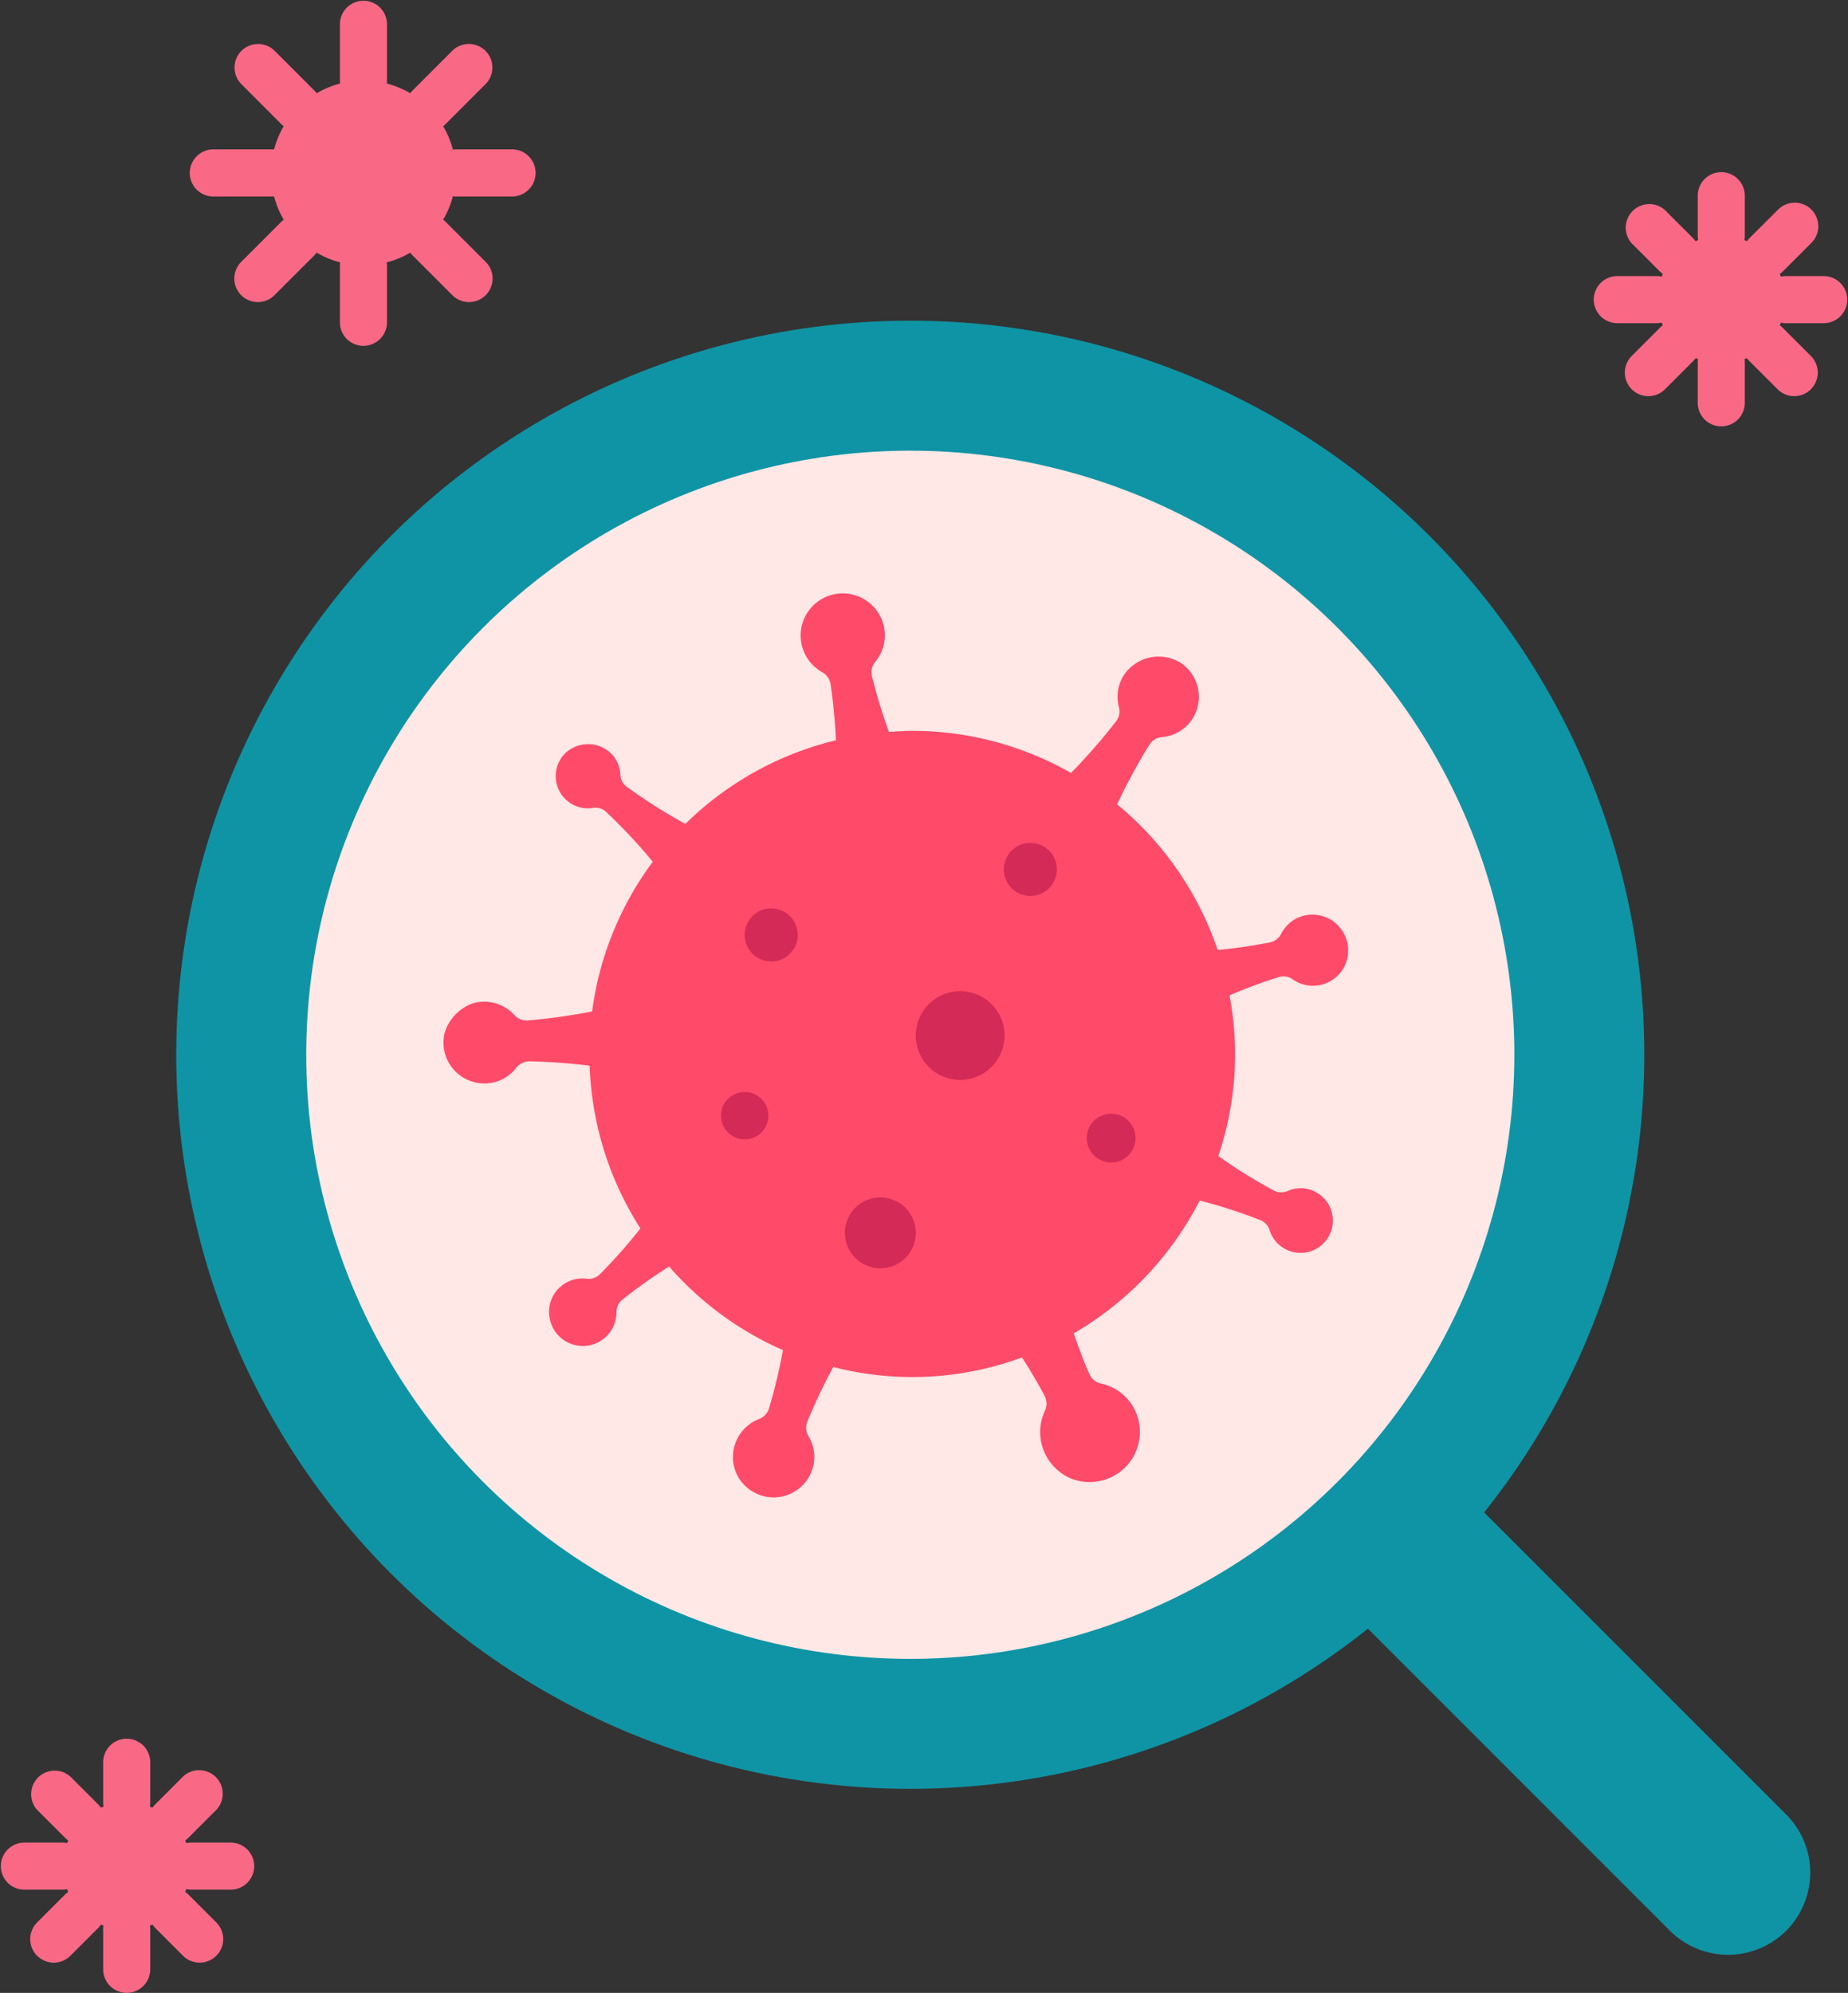 <svg id="Grupo_56443" data-name="Grupo 56443" xmlns="http://www.w3.org/2000/svg" width="75.326" height="81.227" viewBox="0 0 75.326 81.227">
  <rect x="0" y="0" width="75.326" height="81.227" fill="#333333" stroke="none"/>
  <path id="Rectángulo_657" data-name="Rectángulo 657" d="M.45,0h5.8A.45.45,0,0,1,6.7.45V19.817a3.351,3.351,0,0,1-3.351,3.351h0A3.351,3.351,0,0,1,0,19.817V.45A.45.45,0,0,1,.45,0Z" transform="translate(54.055 64.68) rotate(-45)" fill="#0f94a5"/>
  <g id="Grupo_1114" data-name="Grupo 1114" transform="translate(7.183 13.07)">
    <circle id="Elipse_17" data-name="Elipse 17" cx="29.92" cy="29.92" r="29.92" fill="#0f94a5"/>
  </g>
  <circle id="Elipse_18" data-name="Elipse 18" cx="24.622" cy="24.622" r="24.622" transform="translate(12.482 18.369)" fill="#ffe8e6"/>
  <path id="Trazado_580" data-name="Trazado 580" d="M67.15,45.849a1.447,1.447,0,0,0-.811.716.644.644,0,0,1-.443.337,20.807,20.807,0,0,1-2.138.31,13.181,13.181,0,0,0-4.1-5.936,24.541,24.541,0,0,1,1.318-2.431.674.674,0,0,1,.507-.31,1.629,1.629,0,0,0,1.213-.694,1.661,1.661,0,0,0-.416-2.31,1.7,1.7,0,0,0-2.388.549,1.63,1.63,0,0,0-.157,1.241.675.675,0,0,1-.122.577,24.685,24.685,0,0,1-1.833,2.1A13.091,13.091,0,0,0,51.3,38.281c-.318,0-.63.026-.942.047a23.318,23.318,0,0,1-.693-2.275.692.692,0,0,1,.144-.595,1.687,1.687,0,0,0,.292-1.613,1.716,1.716,0,1,0-2.465,2.046.683.683,0,0,1,.343.489,22.919,22.919,0,0,1,.218,2.285,13.14,13.14,0,0,0-6.138,3.41,22.446,22.446,0,0,1-2.386-1.512.638.638,0,0,1-.262-.484,1.305,1.305,0,0,0-.386-.884,1.348,1.348,0,0,0-1.945.089,1.317,1.317,0,0,0,.173,1.856,1.293,1.293,0,0,0,1.054.278.628.628,0,0,1,.526.17,22.23,22.23,0,0,1,1.9,2.029,13.072,13.072,0,0,0-2.474,6.1,23.912,23.912,0,0,1-2.628.368.657.657,0,0,1-.534-.214,1.667,1.667,0,0,0-1.7-.484,1.848,1.848,0,0,0-1.148,1.2,1.667,1.667,0,0,0,1.671,2.065,1.629,1.629,0,0,0,1.236-.626.7.7,0,0,1,.548-.274,23.311,23.311,0,0,1,2.455.178,13.085,13.085,0,0,0,2.069,6.631,21.529,21.529,0,0,1-1.649,1.867.645.645,0,0,1-.537.186,1.357,1.357,0,0,0-1.519,1.574,1.373,1.373,0,0,0,2.73-.226.641.641,0,0,1,.244-.5,20.888,20.888,0,0,1,1.9-1.348,13.193,13.193,0,0,0,4.642,3.409,23.219,23.219,0,0,1-.569,2.374.674.674,0,0,1-.4.43A1.66,1.66,0,0,0,44,67.876a1.617,1.617,0,0,0,.674,1.326,1.659,1.659,0,0,0,2.548-.785,1.632,1.632,0,0,0-.145-1.391.667.667,0,0,1-.045-.589A22.854,22.854,0,0,1,48.09,64.21a12.882,12.882,0,0,0,7.692-.391c.35.553.669,1.088.917,1.56a.676.676,0,0,1,.023.6,2.045,2.045,0,0,0,.384,2.313,1.953,1.953,0,0,0,1.667.592,2.04,2.04,0,0,0,1.613-2.911,1.994,1.994,0,0,0-1.391-1.089.667.667,0,0,1-.464-.384c-.213-.481-.43-1.054-.642-1.661a13.211,13.211,0,0,0,5.135-5.414,21.472,21.472,0,0,1,2.475.8.645.645,0,0,1,.372.4,1.324,1.324,0,0,0,1.026.912,1.317,1.317,0,0,0,.786-2.493,1.282,1.282,0,0,0-1.08-.005.642.642,0,0,1-.557-.021,21.326,21.326,0,0,1-2.262-1.407,12.9,12.9,0,0,0,.456-6.548,20.582,20.582,0,0,1,2.017-.749.636.636,0,0,1,.551.091,1.436,1.436,0,0,0,2.2-.727A1.46,1.46,0,0,0,67.15,45.849Z" transform="translate(-14.124 -8.493)" fill="#ff4a69"/>
  <g id="Grupo_1115" data-name="Grupo 1115" transform="translate(29.388 34.355)">
    <circle id="Elipse_19" data-name="Elipse 19" cx="0.994" cy="0.994" r="0.994" transform="translate(14.91 11.038)" fill="#d32a57"/>
    <circle id="Elipse_20" data-name="Elipse 20" cx="1.445" cy="1.445" r="1.445" transform="translate(5.05 14.449)" fill="#d32a57"/>
    <circle id="Elipse_21" data-name="Elipse 21" cx="1.081" cy="1.081" r="1.081" transform="translate(11.528)" fill="#d32a57"/>
    <circle id="Elipse_22" data-name="Elipse 22" cx="0.966" cy="0.966" r="0.966" transform="translate(0 10.153)" fill="#d32a57"/>
    <circle id="Elipse_23" data-name="Elipse 23" cx="1.081" cy="1.081" r="1.081" transform="translate(0.966 2.67)" fill="#d32a57"/>
    <circle id="Elipse_24" data-name="Elipse 24" cx="1.809" cy="1.809" r="1.809" transform="translate(7.94 6.043)" fill="#d32a57"/>
  </g>
  <g id="Grupo_1133" data-name="Grupo 1133" transform="translate(64.996 7.048)">
    <g id="Grupo_1125" data-name="Grupo 1125" transform="translate(4.205 0)">
      <path id="Trazado_589" data-name="Trazado 589" d="M113.075,9.413a.959.959,0,0,1-.96-.96V6.85a.96.96,0,1,1,1.919,0v1.6A.96.96,0,0,1,113.075,9.413Z" transform="translate(-112.115 -5.89)" fill="#f96985"/>
    </g>
    <g id="Grupo_1126" data-name="Grupo 1126" transform="translate(4.205 6.807)">
      <path id="Trazado_590" data-name="Trazado 590" d="M113.075,20.053a.959.959,0,0,1-.96-.96v-1.6a.96.96,0,1,1,1.919,0v1.6A.96.96,0,0,1,113.075,20.053Z" transform="translate(-112.115 -16.53)" fill="#f96985"/>
    </g>
    <g id="Grupo_1127" data-name="Grupo 1127" transform="translate(0 4.205)">
      <path id="Trazado_591" data-name="Trazado 591" d="M108.1,14.382h-1.6a.96.96,0,1,1,0-1.919h1.6a.96.96,0,0,1,0,1.919Z" transform="translate(-105.542 -12.463)" fill="#f96985"/>
    </g>
    <g id="Grupo_1128" data-name="Grupo 1128" transform="translate(6.807 4.205)">
      <path id="Trazado_592" data-name="Trazado 592" d="M118.745,14.382h-1.6a.96.96,0,0,1,0-1.919h1.6a.96.96,0,0,1,0,1.919Z" transform="translate(-116.182 -12.463)" fill="#f96985"/>
    </g>
    <g id="Grupo_1129" data-name="Grupo 1129" transform="translate(1.232 1.232)">
      <path id="Trazado_593" data-name="Trazado 593" d="M109.56,10.868a.955.955,0,0,1-.678-.281l-1.134-1.134A.96.96,0,0,1,109.106,8.1l1.134,1.134a.959.959,0,0,1-.679,1.638Z" transform="translate(-107.467 -7.816)" fill="#f96985"/>
    </g>
    <g id="Grupo_1130" data-name="Grupo 1130" transform="translate(6.045 6.045)">
      <path id="Trazado_594" data-name="Trazado 594" d="M117.084,18.392a.957.957,0,0,1-.679-.281l-1.134-1.134a.96.96,0,1,1,1.357-1.357l1.134,1.134a.96.96,0,0,1-.678,1.638Z" transform="translate(-114.99 -15.338)" fill="#f96985"/>
    </g>
    <g id="Grupo_1131" data-name="Grupo 1131" transform="translate(1.232 6.045)">
      <path id="Trazado_595" data-name="Trazado 595" d="M108.427,18.392a.96.96,0,0,1-.678-1.638l1.134-1.134a.96.96,0,1,1,1.357,1.357l-1.134,1.134A.957.957,0,0,1,108.427,18.392Z" transform="translate(-107.467 -15.338)" fill="#f96985"/>
    </g>
    <g id="Grupo_1132" data-name="Grupo 1132" transform="translate(6.045 1.232)">
      <path id="Trazado_596" data-name="Trazado 596" d="M115.95,10.868a.959.959,0,0,1-.679-1.638L116.405,8.1a.96.96,0,1,1,1.357,1.357l-1.134,1.134A.955.955,0,0,1,115.95,10.868Z" transform="translate(-114.99 -7.816)" fill="#f96985"/>
    </g>
  </g>
  <g id="Grupo_1142" data-name="Grupo 1142" transform="translate(0 70.896)">
    <g id="Grupo_1134" data-name="Grupo 1134" transform="translate(4.205 0)">
      <path id="Trazado_597" data-name="Trazado 597" d="M11.482,109.212a.959.959,0,0,1-.96-.96v-1.6a.96.96,0,1,1,1.919,0v1.6A.959.959,0,0,1,11.482,109.212Z" transform="translate(-10.522 -105.689)" fill="#f96985"/>
    </g>
    <g id="Grupo_1135" data-name="Grupo 1135" transform="translate(4.205 6.807)">
      <path id="Trazado_598" data-name="Trazado 598" d="M11.482,119.852a.959.959,0,0,1-.96-.96v-1.6a.96.96,0,1,1,1.919,0v1.6A.959.959,0,0,1,11.482,119.852Z" transform="translate(-10.522 -116.329)" fill="#f96985"/>
    </g>
    <g id="Grupo_1136" data-name="Grupo 1136" transform="translate(0 4.205)">
      <path id="Trazado_599" data-name="Trazado 599" d="M6.512,114.181h-1.6a.96.96,0,0,1,0-1.919h1.6a.96.96,0,0,1,0,1.919Z" transform="translate(-3.949 -112.262)" fill="#f96985"/>
    </g>
    <g id="Grupo_1137" data-name="Grupo 1137" transform="translate(6.806 4.205)">
      <path id="Trazado_600" data-name="Trazado 600" d="M17.152,114.181h-1.6a.96.96,0,0,1,0-1.919h1.6a.96.96,0,1,1,0,1.919Z" transform="translate(-14.588 -112.262)" fill="#f96985"/>
    </g>
    <g id="Grupo_1138" data-name="Grupo 1138" transform="translate(1.232 1.232)">
      <path id="Trazado_601" data-name="Trazado 601" d="M7.967,110.668a.957.957,0,0,1-.679-.282l-1.134-1.134A.96.96,0,0,1,7.513,107.9l1.134,1.134a.96.96,0,0,1-.679,1.638Z" transform="translate(-5.874 -107.614)" fill="#f96985"/>
    </g>
    <g id="Grupo_1139" data-name="Grupo 1139" transform="translate(6.045 6.045)">
      <path id="Trazado_602" data-name="Trazado 602" d="M15.49,118.191a.958.958,0,0,1-.679-.281l-1.134-1.134a.96.96,0,0,1,1.358-1.357l1.134,1.134a.959.959,0,0,1-.679,1.638Z" transform="translate(-13.397 -115.138)" fill="#f96985"/>
    </g>
    <g id="Grupo_1140" data-name="Grupo 1140" transform="translate(1.232 6.045)">
      <path id="Trazado_603" data-name="Trazado 603" d="M6.834,118.191a.959.959,0,0,1-.679-1.638l1.134-1.134a.96.96,0,0,1,1.358,1.357L7.513,117.91A.957.957,0,0,1,6.834,118.191Z" transform="translate(-5.874 -115.138)" fill="#f96985"/>
    </g>
    <g id="Grupo_1141" data-name="Grupo 1141" transform="translate(6.045 1.232)">
      <path id="Trazado_604" data-name="Trazado 604" d="M14.357,110.668a.96.96,0,0,1-.678-1.638l1.134-1.134a.96.96,0,0,1,1.357,1.357l-1.134,1.134A.957.957,0,0,1,14.357,110.668Z" transform="translate(-13.397 -107.614)" fill="#f96985"/>
    </g>
  </g>
  <g id="Grupo_1147" data-name="Grupo 1147" transform="translate(7.766)">
    <g id="Grupo_1124" data-name="Grupo 1124" transform="translate(0 0)">
      <g id="Grupo_1116" data-name="Grupo 1116" transform="translate(6.089)">
        <path id="Trazado_581" data-name="Trazado 581" d="M11.482,5.373a.96.96,0,0,1-.96-.96V2.092a.96.96,0,0,1,1.919,0V4.413A.96.96,0,0,1,11.482,5.373Z" transform="translate(-10.522 -1.132)" fill="#f96985"/>
      </g>
      <g id="Grupo_1117" data-name="Grupo 1117" transform="translate(6.089 9.856)">
        <path id="Trazado_582" data-name="Trazado 582" d="M11.482,20.777a.959.959,0,0,1-.96-.96V17.5a.96.96,0,0,1,1.919,0v2.321A.959.959,0,0,1,11.482,20.777Z" transform="translate(-10.522 -16.537)" fill="#f96985"/>
      </g>
      <g id="Grupo_1118" data-name="Grupo 1118" transform="translate(0 6.089)">
        <path id="Trazado_583" data-name="Trazado 583" d="M4.286,12.568H1.965a.96.96,0,1,1,0-1.919H4.286a.96.96,0,1,1,0,1.919Z" transform="translate(-1.005 -10.649)" fill="#f96985"/>
      </g>
      <g id="Grupo_1119" data-name="Grupo 1119" transform="translate(9.856 6.089)">
        <path id="Trazado_584" data-name="Trazado 584" d="M19.691,12.568H17.37a.96.96,0,0,1,0-1.919h2.321a.96.96,0,0,1,0,1.919Z" transform="translate(-16.41 -10.649)" fill="#f96985"/>
      </g>
      <g id="Grupo_1120" data-name="Grupo 1120" transform="translate(1.783 1.783)">
        <path id="Trazado_585" data-name="Trazado 585" d="M6.393,7.48A.956.956,0,0,1,5.715,7.2L4.074,5.558A.96.96,0,0,1,5.431,4.2L7.072,5.842A.959.959,0,0,1,6.393,7.48Z" transform="translate(-3.792 -3.919)" fill="#f96985"/>
      </g>
      <g id="Grupo_1121" data-name="Grupo 1121" transform="translate(8.752 8.752)">
        <path id="Trazado_586" data-name="Trazado 586" d="M17.286,18.373a.957.957,0,0,1-.679-.281l-1.641-1.641a.96.96,0,0,1,1.357-1.358l1.642,1.642a.96.96,0,0,1-.679,1.638Z" transform="translate(-14.685 -14.812)" fill="#f96985"/>
      </g>
      <g id="Grupo_1122" data-name="Grupo 1122" transform="translate(1.783 8.752)">
        <path id="Trazado_587" data-name="Trazado 587" d="M4.752,18.373a.96.96,0,0,1-.678-1.638l1.642-1.642a.96.96,0,0,1,1.357,1.358L5.431,18.092A.957.957,0,0,1,4.752,18.373Z" transform="translate(-3.792 -14.812)" fill="#f96985"/>
      </g>
      <g id="Grupo_1123" data-name="Grupo 1123" transform="translate(8.752 1.783)">
        <path id="Trazado_588" data-name="Trazado 588" d="M15.645,7.48a.959.959,0,0,1-.678-1.638L16.608,4.2a.96.96,0,0,1,1.358,1.357L16.324,7.2A.957.957,0,0,1,15.645,7.48Z" transform="translate(-14.685 -3.919)" fill="#f96985"/>
      </g>
    </g>
    <g id="Grupo_1143" data-name="Grupo 1143" transform="translate(3.281 3.282)">
      <circle id="Elipse_25" data-name="Elipse 25" cx="3.767" cy="3.767" r="3.767" transform="translate(0)" fill="#f96985"/>
    </g>
  </g>
  <g id="Grupo_1144" data-name="Grupo 1144" transform="translate(67.559 9.611)">
    <circle id="Elipse_26" data-name="Elipse 26" cx="2.602" cy="2.602" r="2.602" fill="#f96985"/>
  </g>
  <g id="Grupo_1145" data-name="Grupo 1145" transform="translate(2.563 73.459)">
    <circle id="Elipse_27" data-name="Elipse 27" cx="2.602" cy="2.602" r="2.602" fill="#f96985"/>
  </g>
</svg>

